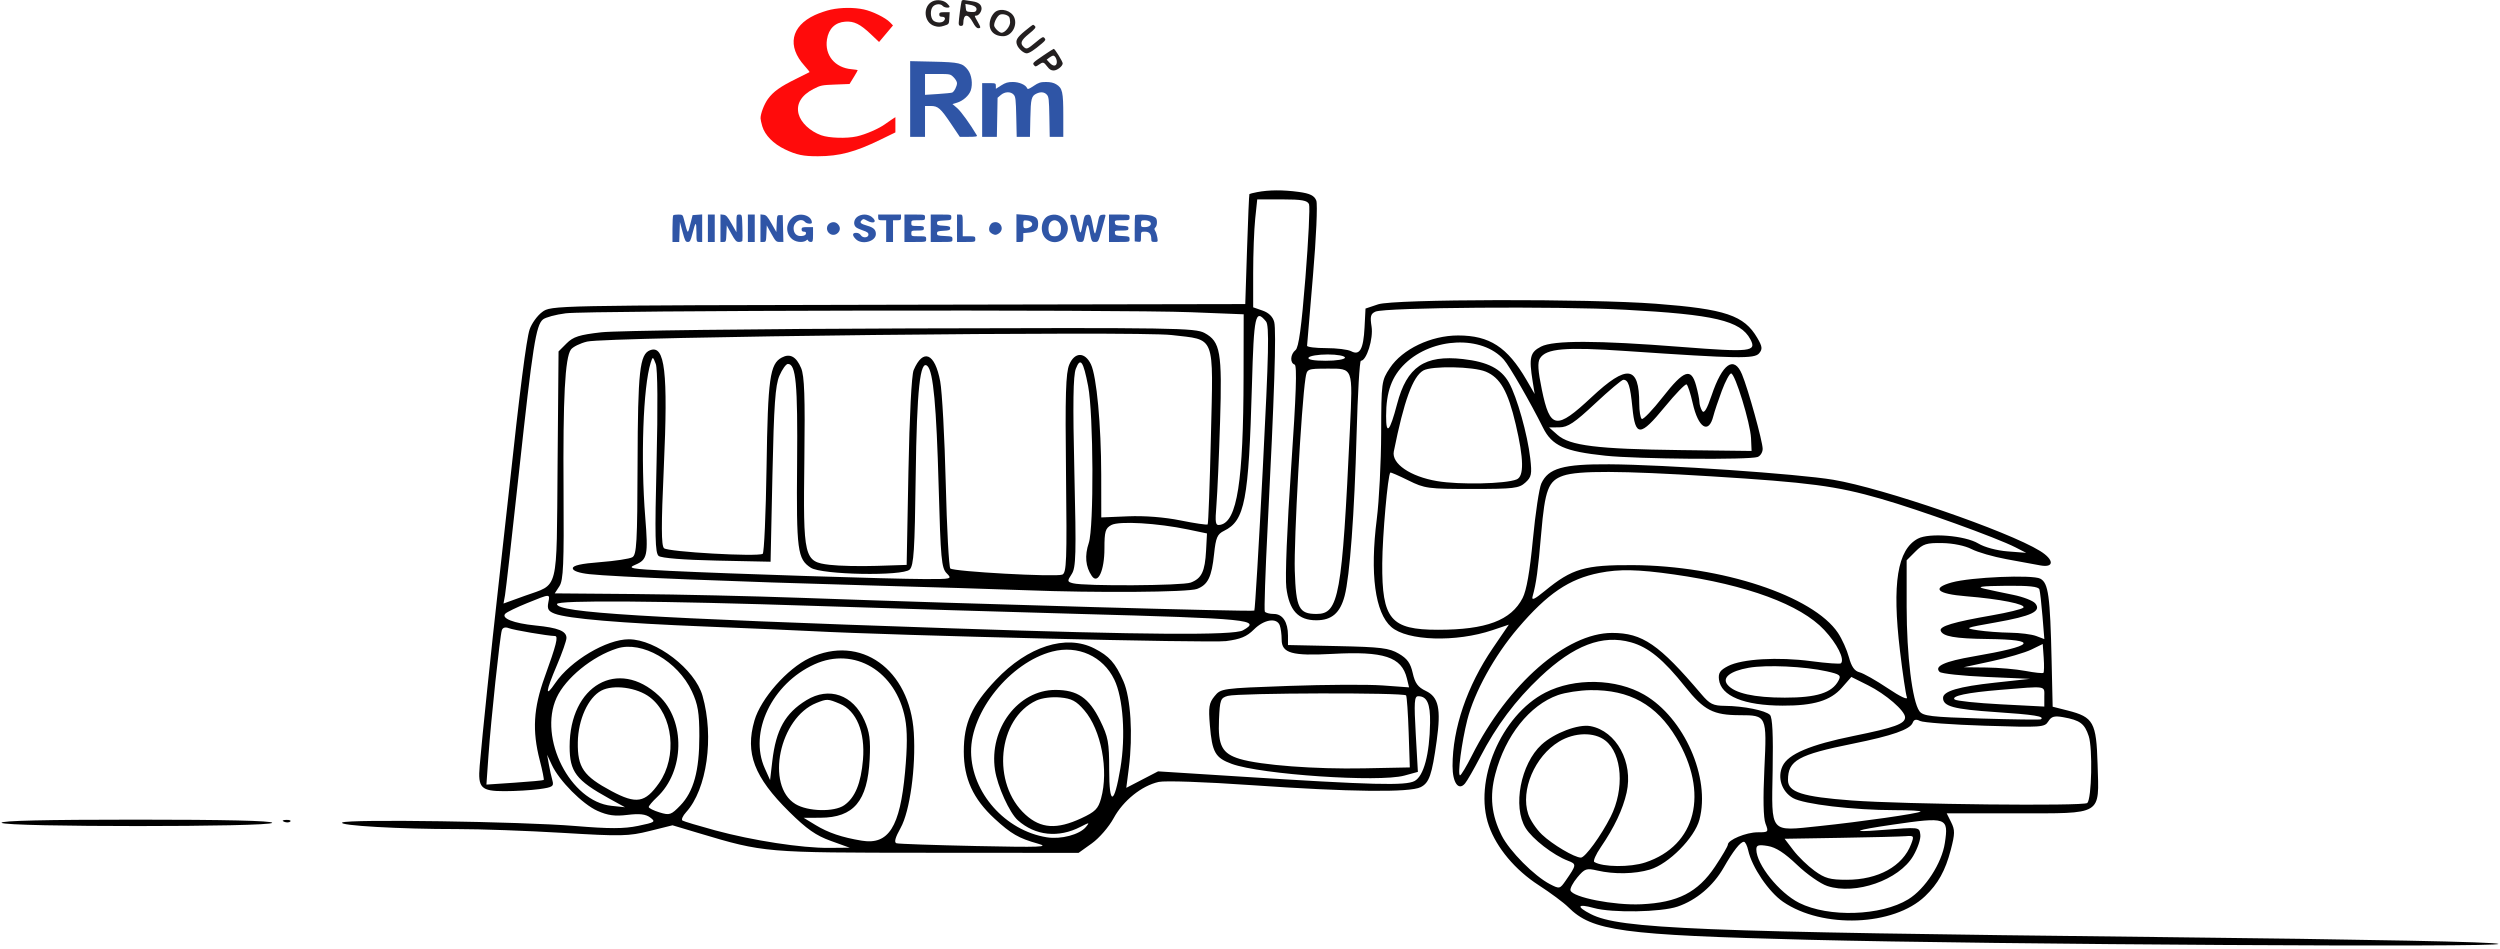 <svg width="316" height="120" viewBox="0 0 316 120" fill="none" xmlns="http://www.w3.org/2000/svg">
<path fill-rule="evenodd" clip-rule="evenodd" d="M158.901 24.285C158.405 24.38 157.967 24.491 157.925 24.53C157.883 24.57 157.748 27.715 157.625 31.519L157.401 38.435L113.53 38.519C69.683 38.602 69.659 38.603 68.53 39.441C67.909 39.902 67.193 40.896 66.941 41.651C66.538 42.851 65.686 49.507 64.362 61.803C64.149 63.782 63.538 69.272 63.005 74.002C62.085 82.166 60.969 92.887 60.632 96.8C60.391 99.59 60.795 100.003 63.759 100.003C65.15 100.003 67.138 99.886 68.176 99.744C69.855 99.514 70.037 99.392 69.822 98.644C69.69 98.181 69.486 97.263 69.37 96.603L69.158 95.403L69.751 96.68C70.676 98.676 73.627 101.649 75.518 102.491C76.835 103.077 77.723 103.197 79.318 103.002C80.837 102.817 81.612 102.906 82.183 103.33C82.911 103.872 82.806 103.945 80.651 104.392C78.859 104.764 77.055 104.767 72.669 104.403C65.937 103.845 43.985 103.518 43.262 103.965C42.643 104.347 50.648 104.805 57.763 104.795C60.644 104.791 66.647 105.007 71.105 105.274C78.565 105.722 79.439 105.703 82.107 105.039L85.005 104.317L88.403 105.332C96.603 107.779 96.576 107.777 117.265 107.79L136.331 107.803L138.009 106.603C138.946 105.933 140.167 104.519 140.773 103.403C141.971 101.198 144.306 99.32 146.451 98.837C147.245 98.657 152.294 98.832 158.221 99.245C170.612 100.107 178.196 100.196 179.573 99.496C180.657 98.946 180.996 97.964 181.598 93.635C182.162 89.582 181.839 88.103 180.219 87.331C179.219 86.854 178.856 86.357 178.569 85.076C178.285 83.812 177.878 83.246 176.801 82.618C175.587 81.911 174.564 81.784 169.101 81.667L162.801 81.532V80.341C162.801 78.633 162.127 77.603 161.01 77.603C160.481 77.603 159.969 77.468 159.873 77.302C159.777 77.137 159.937 72.323 160.23 66.603C161.075 50.096 161.341 41.819 161.063 40.711C160.897 40.047 160.38 39.534 159.603 39.263L158.401 38.844V34.482C158.401 32.083 158.516 29.013 158.657 27.661L158.915 25.203H162.07C164.543 25.203 165.277 25.336 165.462 25.819C165.592 26.158 165.387 30.343 165.005 35.119C164.505 41.372 164.155 43.927 163.756 44.246C163.091 44.778 163.024 45.877 163.643 46.083C163.96 46.189 163.834 49.884 163.199 59.135C162.684 66.639 162.43 72.974 162.592 74.274C162.953 77.164 164.09 78.403 166.383 78.403C168.328 78.403 169.387 77.491 169.961 75.324C170.611 72.869 171.202 64.881 171.473 54.903C171.612 49.788 171.857 45.602 172.017 45.602C172.732 45.602 173.609 42.797 173.367 41.283C173.162 39.999 173.25 39.661 173.859 39.391C175.069 38.854 196.796 38.689 205.419 39.151C216.701 39.755 219.984 40.529 221.243 42.881C222.083 44.451 221.295 44.539 212.529 43.852C201.83 43.013 196.351 43.001 194.781 43.813C193.402 44.526 193.244 45.184 193.727 48.203L193.983 49.803L192.936 48.002C190.529 43.865 188.275 42.403 184.304 42.403C180.875 42.403 177.257 44.129 175.678 46.519C174.62 48.121 174.6 48.268 174.579 54.776C174.568 58.42 174.319 63.289 174.027 65.594C173.145 72.548 173.803 77.453 175.86 79.253C177.876 81.018 184.039 81.209 188.658 79.65L190.715 78.956L188.701 81.91C185.437 86.7 183.601 92.071 183.601 96.827C183.601 98.947 184.365 100.009 185.183 99.024C185.451 98.7 186.305 97.213 187.081 95.719C189.15 91.729 191.557 88.518 194.694 85.558C198.941 81.552 202.545 80.179 206.16 81.191C208.372 81.811 210.247 83.35 213.021 86.829C215.377 89.781 216.565 90.396 219.927 90.4C223.314 90.404 223.339 90.459 223.019 97.143C222.837 100.957 222.886 103.387 223.16 104.103C223.57 105.174 223.544 105.203 222.171 105.203C220.713 105.203 218.401 106.162 218.401 106.767C218.401 106.957 217.672 108.203 216.781 109.537C214.602 112.8 212.076 114.089 207.444 114.3C204.025 114.456 198.797 113.433 198.513 112.553C198.433 112.306 198.825 111.56 199.384 110.895C200.317 109.786 200.524 109.715 201.901 110.035C204.034 110.531 206.642 110.482 208.554 109.911C210.927 109.202 214.194 105.908 214.809 103.603C216.223 98.306 212.878 90.734 207.834 87.812C204.291 85.759 199.009 85.649 195.317 87.55C189.722 90.433 186.207 98.751 188.198 104.395C189.179 107.175 191.522 109.968 194.48 111.881C195.98 112.852 197.659 114.097 198.211 114.65C201.255 117.693 204.853 118.183 228.601 118.788C252.151 119.387 316.271 119.77 315.801 119.309C315.551 119.064 299.41 118.739 272.801 118.442C214.173 117.789 204.739 117.407 201.089 115.546C199.186 114.575 199.371 114.191 201.463 114.771C203.767 115.411 209.955 115.306 212.052 114.591C214.416 113.786 216.553 111.979 217.869 109.673C219.076 107.557 219.981 106.403 220.431 106.403C220.599 106.403 220.846 106.899 220.979 107.506C221.441 109.606 223.565 112.74 225.371 113.982C230.364 117.417 239.37 117.066 243.329 113.281C244.979 111.703 245.893 110.054 246.581 107.412C247.111 105.379 247.117 104.918 246.627 103.935L246.062 102.803H254.831C265.903 102.803 265.327 103.151 265.134 96.579C264.979 91.293 264.615 90.638 261.364 89.812L259.456 89.328L259.325 83.565C259.136 75.269 258.919 73.694 257.893 73.144C256.905 72.617 249.112 72.948 246.701 73.621C244.093 74.349 244.837 75.07 248.501 75.366C252.791 75.712 256.176 76.388 255.743 76.813C255.555 76.999 253.781 77.431 251.801 77.776C246.933 78.623 245.121 79.164 245.305 79.717C245.547 80.443 247.093 80.719 251.201 80.769C257.855 80.849 257.234 81.632 249.457 82.969C245.795 83.598 244.449 84.211 245.164 84.926C245.382 85.144 248.045 85.432 251.081 85.564L256.601 85.806L252.157 86.288C247.585 86.782 245.601 87.367 245.601 88.218C245.601 89.286 246.95 89.65 252.212 90.003C257.142 90.334 258.485 90.549 257.967 90.923C257.875 90.989 254.501 90.945 250.468 90.823C244.054 90.63 243.07 90.513 242.615 89.891C241.715 88.659 241.001 82.826 241.001 76.712V70.822L242.111 69.712C243.081 68.743 243.513 68.608 245.518 68.644C246.873 68.668 248.384 68.981 249.207 69.406C249.973 69.803 251.951 70.375 253.601 70.678C255.251 70.981 257.185 71.336 257.901 71.468C259.68 71.796 259.656 70.749 257.858 69.638C253.798 67.129 238.045 61.706 231.724 60.642C227.316 59.9 210.321 58.726 203.401 58.686C197.572 58.652 195.703 59.181 194.821 61.118C194.551 61.71 194.072 64.893 193.757 68.191C193.367 72.262 192.951 74.638 192.457 75.594C190.999 78.422 187.849 79.603 181.761 79.603C175.775 79.603 174.667 78.282 174.717 71.203C174.741 67.687 175.421 60.049 175.737 59.733C175.788 59.682 176.812 60.127 178.013 60.721C180.087 61.748 180.495 61.803 186.056 61.803C191.349 61.803 192 61.725 192.798 61.004C193.582 60.295 193.653 59.95 193.425 57.938C193.085 54.931 191.743 50.166 190.729 48.361C189.743 46.606 188.053 45.739 184.932 45.386C180.065 44.835 177.825 46.362 176.591 51.07C175.672 54.573 175.2 55.088 175.203 52.583C175.206 49.53 175.92 47.564 177.609 45.952C181.103 42.619 187.343 42.372 190.082 45.457C190.791 46.255 193.437 50.849 195.031 54.049C196.176 56.347 197.752 57.056 202.923 57.601C206.974 58.028 221.164 58.145 222.168 57.76C222.516 57.626 222.801 57.166 222.801 56.738C222.801 55.8 220.963 49.164 220.191 47.319C219.185 44.91 217.713 45.929 216.345 49.981C215.757 51.722 215.395 52.321 215.156 51.944C214.967 51.646 214.809 51.133 214.805 50.803C214.8 50.472 214.609 49.528 214.379 48.703C213.753 46.445 212.858 46.759 210.179 50.179C208.897 51.816 207.702 53.065 207.524 52.955C207.346 52.845 207.201 51.968 207.201 51.005C207.201 46.207 205.665 46.003 201.175 50.203C196.71 54.378 195.926 54.26 194.892 49.261C194.393 46.845 194.329 45.806 194.648 45.3C195.441 44.042 197.81 43.842 205.601 44.374C219.677 45.334 221.764 45.369 222.355 44.658C222.8 44.121 222.763 43.812 222.121 42.712C220.452 39.856 218.109 39.066 209.306 38.392C200.869 37.746 176.188 37.798 174.201 38.465L172.601 39.002L172.478 41.389C172.336 44.148 171.871 44.975 170.785 44.394C170.383 44.179 168.961 44.002 167.627 44.002C166.293 44.002 165.206 43.867 165.213 43.703C165.22 43.538 165.557 39.532 165.963 34.803C166.368 30.073 166.557 25.824 166.382 25.361C166.145 24.732 165.589 24.455 164.177 24.261C162.187 23.988 160.397 23.997 158.901 24.285ZM71.506 39.602C70.244 39.763 68.949 40.114 68.628 40.38C67.746 41.112 67.339 43.706 65.609 59.602C64.735 67.632 63.935 74.672 63.832 75.245L63.643 76.288L66.322 75.316C70.703 73.727 70.337 75.183 70.478 58.77L70.601 44.42L71.618 43.403C72.459 42.562 73.224 42.319 76.018 42.001C77.879 41.791 95.511 41.569 115.201 41.51C148.525 41.41 151.088 41.45 152.267 42.096C154.258 43.184 154.489 44.51 154.218 53.292C154.087 57.533 153.882 62.233 153.763 63.737C153.567 66.199 153.616 66.458 154.251 66.336C156.375 65.927 157.164 60.884 157.187 47.565L157.201 39.728L150.537 39.465C141.609 39.113 74.411 39.229 71.506 39.602ZM158.245 48.703C157.833 63.313 157.357 65.803 154.722 67.097C153.865 67.518 153.678 67.95 153.462 70.015C153.156 72.948 152.683 73.915 151.301 74.441C150.183 74.865 138.567 74.952 129.601 74.602C126.631 74.486 117.631 74.21 109.601 73.989C92.949 73.531 77.583 72.911 74.501 72.575C73.18 72.43 72.401 72.155 72.401 71.833C72.401 71.477 73.451 71.24 75.847 71.056C77.742 70.91 79.577 70.632 79.924 70.437C80.475 70.129 80.559 68.617 80.589 58.543C80.624 46.892 80.858 44.773 82.165 44.272C84.053 43.547 84.455 46.974 83.905 59.115C83.573 66.457 83.579 68.941 83.93 69.292C84.397 69.759 95.755 70.404 96.406 70.001C96.585 69.889 96.804 64.939 96.893 59.001C97.06 47.798 97.311 46 98.814 45.195C99.855 44.638 100.647 45.069 101.264 46.531C101.678 47.512 101.771 50.141 101.672 58.047C101.514 70.621 101.605 71 104.866 71.394C106.04 71.536 108.711 71.596 110.801 71.527L114.601 71.403L114.825 59.602C114.96 52.549 115.225 47.394 115.484 46.786C116.678 43.985 118.179 44.619 118.841 48.203C119.084 49.523 119.4 55.312 119.542 61.07C119.684 66.826 119.943 71.679 120.118 71.854C120.514 72.249 133.413 72.96 134.265 72.633C134.814 72.422 134.87 70.926 134.744 59.898C134.629 49.87 134.711 47.142 135.157 46.082C135.836 44.474 137.134 44.461 137.895 46.053C138.612 47.553 139.186 53.718 139.194 60.002L139.201 65.403L142.581 65.262C144.69 65.175 147.189 65.371 149.226 65.784C151.022 66.147 152.562 66.374 152.648 66.288C152.735 66.202 152.919 61.197 153.059 55.167C153.36 42.114 153.709 43.014 148.086 42.349C143.685 41.828 76.693 42.578 74.211 43.176C73.337 43.386 72.417 43.839 72.166 44.182C71.418 45.205 71.153 50.273 71.233 62.044C71.295 71.312 71.208 73.332 70.713 74.091L70.119 75.002L80.16 75.085C85.682 75.13 95.241 75.349 101.401 75.571C123.492 76.367 158.389 77.347 158.547 77.177C158.635 77.081 159.119 68.959 159.623 59.127C160.375 44.45 160.447 41.14 160.021 40.627C158.67 38.999 158.495 39.794 158.245 48.703ZM165.401 45.203C165.246 45.453 166.063 45.602 167.577 45.602C168.926 45.602 170.001 45.425 170.001 45.203C170.001 44.983 169.021 44.803 167.824 44.803C166.627 44.803 165.537 44.983 165.401 45.203ZM82.245 45.862C81.292 48.866 80.97 58.053 81.56 65.387C81.946 70.18 81.828 70.746 80.3 71.388C79.247 71.831 79.727 71.916 84.658 72.158C92.215 72.528 112.605 73.183 116.901 73.194C120.3 73.202 120.379 73.181 119.664 72.466C119.003 71.805 118.899 70.676 118.645 61.48C118.365 51.31 117.968 47.01 117.242 46.284C116.305 45.346 115.885 49.243 115.744 60.188C115.623 69.593 115.502 71.472 114.984 71.989C114.122 72.849 103.86 72.661 102.483 71.761C100.798 70.659 100.659 69.598 100.753 58.583C100.839 48.473 100.611 46.002 99.59 46.002C99.353 46.002 98.87 46.678 98.515 47.502C97.998 48.708 97.825 51.164 97.636 60.002L97.401 71.002L90.601 70.859C86.442 70.77 83.589 70.543 83.255 70.272C82.806 69.907 82.759 67.822 82.991 58.416C83.161 51.473 83.123 46.613 82.892 46.009C82.524 45.042 82.507 45.038 82.245 45.862ZM135.988 46.602C135.645 47.483 135.595 50.97 135.801 59.711C136.047 70.129 136.004 71.738 135.459 72.569C134.879 73.454 134.891 73.533 135.628 73.726C137.097 74.11 149.461 74.036 150.511 73.636C151.885 73.115 152.308 72.233 152.447 69.606L152.563 67.428L150.182 66.93C146.283 66.115 141.464 65.833 140.474 66.363C139.719 66.767 139.601 67.17 139.601 69.34C139.601 72.13 138.773 73.924 138.005 72.802C137.21 71.643 137.081 70.235 137.623 68.626C138.278 66.679 138.217 52.319 137.539 48.803C136.927 45.633 136.567 45.122 135.988 46.602ZM165.015 47.803C164.495 51.165 163.537 68.36 163.66 72.135C163.814 76.88 164.178 77.603 166.415 77.603C169.237 77.603 169.641 75.357 170.635 54.129C170.996 46.421 171.057 46.585 167.816 46.594C165.22 46.602 165.199 46.611 165.015 47.803ZM179.898 46.836C178.574 47.607 177.467 50.649 176.178 57.063C175.869 58.601 178.263 60.24 181.655 60.812C184.501 61.292 190.283 61.169 191.701 60.599C192.652 60.216 192.616 58.018 191.587 53.635C190.604 49.45 189.634 47.743 187.805 46.978C186.219 46.316 180.954 46.221 179.898 46.836ZM217.641 49.386C217.192 50.587 216.709 52.029 216.568 52.59C215.98 54.934 214.661 54.108 213.955 50.953C213.685 49.75 213.339 48.688 213.184 48.592C213.029 48.496 211.788 49.776 210.426 51.435C207.314 55.227 206.704 55.239 206.335 51.516C206.062 48.759 205.817 48.002 205.194 48.002C204.996 48.002 203.391 49.352 201.627 51.002C199.007 53.453 198.179 54.005 197.109 54.015L195.801 54.028L196.876 54.975C198.421 56.335 201.88 56.762 212.401 56.892L221.401 57.002L221.331 55.403C221.247 53.49 219.315 47.203 218.812 47.203C218.617 47.203 218.091 48.185 217.641 49.386ZM197.605 60.125C195.701 60.776 195.284 61.867 194.807 67.442C194.412 72.057 194.178 73.77 193.723 75.368C193.557 75.949 193.935 75.782 195.285 74.676C198.715 71.865 200.313 71.399 206.401 71.432C217.597 71.493 229.202 75.33 232.322 80.002C232.836 80.772 233.458 82.156 233.705 83.079C234.025 84.274 234.409 84.818 235.045 84.978C235.536 85.101 237.139 86.008 238.608 86.993C240.218 88.073 241.179 88.524 241.028 88.13C240.89 87.77 240.496 85.119 240.153 82.239C239.14 73.747 239.827 69.466 242.423 68.083C243.856 67.32 248.387 67.686 250.063 68.701C250.841 69.172 252.385 69.588 253.757 69.695L256.113 69.878L254.757 69.186C252.352 67.959 242.597 64.441 237.731 63.044C232.054 61.416 228.781 60.984 216.201 60.203C204.825 59.496 199.509 59.474 197.605 60.125ZM202.163 72.415C198.325 73.176 195.599 75.026 191.859 79.409C188.898 82.879 186.347 87.503 185.463 91.002C184.751 93.825 184.205 98.002 184.549 98.002C184.681 98.002 185.356 96.878 186.049 95.502C190.608 86.462 197.989 80.002 203.762 80.002C207.608 80.002 209.699 81.436 215.045 87.736C216.121 89.004 216.526 89.205 218.045 89.22C220.393 89.243 223.159 89.8 223.722 90.364C224.038 90.68 224.144 92.85 224.063 97.384C223.92 105.44 223.62 105.079 229.934 104.421C235.215 103.871 242.513 102.824 242.754 102.583C242.853 102.483 241.393 102.403 239.51 102.403C234.283 102.403 227.967 101.652 226.627 100.872C225.205 100.044 224.63 98.271 225.315 96.827C226.033 95.311 228.802 94.139 234.309 93.02C239.497 91.965 240.801 91.492 240.801 90.667C240.801 89.844 238.363 87.739 236.105 86.611L234.009 85.565L232.805 86.936C231.373 88.567 229.253 89.207 225.323 89.193C220.439 89.176 217.527 87.979 217.276 85.886C217.178 85.064 217.416 84.712 218.423 84.191C220.185 83.28 224.737 83.013 228.95 83.573C230.898 83.832 232.583 83.953 232.694 83.842C233.199 83.337 232.214 81.369 230.585 79.628C227.589 76.424 220.819 73.924 211.589 72.612C207.025 71.964 204.685 71.915 202.163 72.415ZM250.801 74.409C251.571 74.587 253.222 74.938 254.47 75.189C255.718 75.441 256.971 75.926 257.255 76.268C258.078 77.26 256.813 77.868 252.255 78.674C248.306 79.372 248.247 79.398 250.001 79.667C250.991 79.819 252.824 79.957 254.075 79.973C255.325 79.989 256.811 80.178 257.377 80.393L258.405 80.784L258.169 77.893C258.04 76.303 257.865 74.778 257.78 74.502C257.669 74.141 256.484 74.014 253.513 74.044C250.461 74.075 249.761 74.168 250.801 74.409ZM66.624 76.234C65.317 76.763 64.083 77.361 63.881 77.562C63.297 78.146 64.92 78.787 67.682 79.062C70.557 79.348 71.601 79.768 71.601 80.638C71.601 80.973 71.061 82.515 70.401 84.067C68.944 87.489 68.869 88.276 70.183 86.342C72.105 83.514 76.669 80.799 79.488 80.806C82.931 80.815 87.847 84.588 88.802 87.953C90.286 93.184 89.354 99.78 86.724 102.661C86.293 103.132 86.089 103.61 86.271 103.721C86.452 103.833 88.311 104.39 90.401 104.959C95.123 106.244 101.375 107.205 104.801 107.174L107.401 107.15L105.001 106.284C103.135 105.611 101.968 104.794 99.758 102.611C95.316 98.222 94.164 95.197 95.364 91.069C96.169 88.3 99.499 84.519 102.305 83.187C108.759 80.124 115.004 84.579 115.505 92.603C115.779 96.994 115.009 102.552 113.835 104.653C113.149 105.88 112.987 106.487 113.318 106.589C113.583 106.67 118.121 106.827 123.401 106.939C131.563 107.113 132.731 107.067 131.198 106.639C128.765 105.959 127.799 105.402 125.707 103.474C123.006 100.984 121.826 98.411 121.824 95.002C121.822 91.393 122.817 89.169 125.883 85.935C129.91 81.688 134.751 80.14 138.317 81.96C140.211 82.927 140.971 83.782 141.996 86.099C142.925 88.199 143.218 92.901 142.682 97.093L142.363 99.584L144.372 98.541L146.381 97.499L156.691 98.153C173.579 99.225 177.66 99.329 178.801 98.72C179.963 98.099 180.699 95.344 180.762 91.382C180.801 88.952 180.379 88.002 179.261 88.002C178.771 88.002 178.723 88.749 178.951 92.784L179.221 97.566L177.511 98.034C174.306 98.912 159.368 97.9 155.696 96.556C153.605 95.791 153.212 95.1 152.928 91.682C152.736 89.382 152.819 88.861 153.515 88.005C154.318 87.018 154.413 87.004 162.863 86.701C167.559 86.533 172.91 86.505 174.754 86.639L178.107 86.883L177.829 85.743C177.165 83.029 174.926 82.294 168.401 82.653C163.306 82.932 162.001 82.563 162.001 80.845C162.001 80.198 161.891 79.383 161.758 79.035C161.374 78.035 159.769 78.296 158.499 79.565C157.596 80.469 156.808 80.796 154.969 81.035C152.989 81.293 113.077 80.331 102.601 79.774C100.841 79.68 94.811 79.42 89.201 79.195C78.375 78.762 71.771 78.199 70.118 77.571C69.324 77.269 69.15 76.978 69.3 76.195C69.525 75.02 69.629 75.019 66.624 76.234ZM70.401 76.353C70.401 77.43 81.215 78.094 120.401 79.425C144.709 80.25 155.934 80.327 157.101 79.677C159.5 78.338 158.054 78.194 136.201 77.595C127.841 77.366 113.081 76.918 103.401 76.599C83.353 75.937 70.401 75.841 70.401 76.353ZM63.432 79.661C63.19 80.409 62.059 91.001 61.743 95.487L61.483 99.172L65.042 98.932C66.999 98.8 68.656 98.647 68.723 98.591C68.79 98.536 68.565 97.41 68.223 96.089C67.259 92.369 67.427 89.513 68.839 85.603C70.332 81.469 70.599 80.405 70.147 80.394C69.207 80.373 64.915 79.64 64.304 79.397C63.871 79.225 63.541 79.324 63.432 79.661ZM256.764 82.105C255.974 82.491 253.724 83.153 251.764 83.575L248.201 84.343L251.046 84.373C252.611 84.389 254.845 84.583 256.011 84.805C257.176 85.025 258.202 85.135 258.289 85.047C258.377 84.96 258.392 84.104 258.324 83.145L258.201 81.403L256.764 82.105ZM77.998 81.964C74.867 82.955 71.478 85.719 70.347 88.203C68.023 93.306 72.089 101.307 77.286 101.856L79.001 102.037L76.974 100.92C72.812 98.626 72.001 97.556 72.001 94.364C72.001 86.624 78.126 83.133 83.277 87.937C86.663 91.096 86.545 97.496 83.039 100.772C82.468 101.306 82.001 101.861 82.001 102.005C82.001 102.15 82.616 102.457 83.368 102.688C84.636 103.077 84.827 103.014 85.989 101.814C87.675 100.075 88.401 97.427 88.397 93.039C88.393 90.068 88.221 89.034 87.454 87.386C85.675 83.567 81.143 80.968 77.998 81.964ZM133.001 82.357C127.701 83.733 122.684 89.939 122.745 95.043C122.806 100.2 127.061 104.995 132.323 105.837C134.109 106.122 136.459 105.497 137.269 104.52C137.756 103.933 137.699 103.932 136.587 104.507C133.801 105.947 130.861 105.643 128.659 103.687C127.609 102.756 126.076 99.379 125.767 97.319C124.987 92.113 128.689 87.207 133.401 87.206C136.183 87.205 137.649 88.207 139.055 91.069C140.078 93.153 140.201 93.819 140.201 97.308C140.201 101.889 140.825 101.8 141.617 97.104C142.301 93.052 141.969 88.216 140.848 85.901C139.418 82.946 136.247 81.514 133.001 82.357ZM102.946 83.971C97.565 86.415 94.625 92.571 96.67 97.115L97.339 98.603L97.619 96.203C98.084 92.225 99.251 90.142 101.931 88.504C104.797 86.754 107.83 87.811 109.268 91.062C109.917 92.528 110.05 93.515 109.927 95.951C109.657 101.272 107.916 103.343 103.694 103.363L101.587 103.374L103.094 104.291C104.689 105.262 106.426 105.849 108.924 106.261C112.319 106.821 113.756 104.549 114.397 97.603C114.693 94.406 114.696 92.338 114.407 90.826C113.266 84.842 107.985 81.683 102.946 83.971ZM221.039 84.406C218.67 84.826 217.625 85.668 218.367 86.562C219.253 87.63 221.718 88.182 225.601 88.183C229.637 88.184 231.559 87.576 232.382 86.037C232.743 85.362 232.58 85.233 230.894 84.855C228.1 84.23 223.277 84.01 221.039 84.406ZM76.002 87.296C74.34 88.176 73.077 90.959 73.036 93.833C72.991 97.008 73.746 98.1 77.297 99.996C80.439 101.673 81.542 101.485 83.305 98.977C85.645 95.648 85.081 90.373 82.148 88.135C80.521 86.894 77.534 86.487 76.002 87.296ZM252.801 87.201C248.655 87.543 246.609 87.975 247.061 88.411C247.248 88.592 249.876 88.868 252.901 89.025L258.401 89.311V88.056C258.401 86.641 258.817 86.704 252.801 87.201ZM196.93 87.858C193.342 89.129 190.273 92.992 189.007 97.832C188.27 100.65 188.516 103.024 189.814 105.611C190.799 107.573 193.935 110.734 195.913 111.757C197.123 112.383 197.167 112.373 197.91 111.3C199.288 109.31 199.298 109.22 198.195 108.8C196.338 108.094 193.698 106.055 192.837 104.661C191.173 101.969 192.21 96.551 194.853 94.122C196.454 92.65 199.503 91.495 201.03 91.782C204.315 92.398 206.465 96.346 205.605 100.185C205.13 102.301 204.047 104.591 202.344 107.078C201.713 107.999 201.343 108.843 201.521 108.954C202.589 109.613 206.066 109.645 207.971 109.012C214.411 106.873 216.059 100.237 211.884 93.257C209.373 89.059 205.968 87.17 201.028 87.234C199.693 87.251 197.849 87.532 196.93 87.858ZM155.201 87.959C154.275 88.215 154.192 88.44 154.081 90.96C153.937 94.25 154.471 95.257 156.715 95.93C159.349 96.719 166.24 97.241 172.401 97.118L178.201 97.002L178.055 92.603C177.975 90.183 177.829 88.068 177.731 87.903C177.509 87.528 156.568 87.581 155.201 87.959ZM131.001 88.545C126.073 90.825 125.293 99.063 129.633 102.985C131.575 104.739 133.587 104.867 136.673 103.43C138.438 102.608 138.809 102.237 139.171 100.934C140.163 97.363 139.191 92.25 137.05 89.773C136.033 88.597 135.464 88.295 134 88.159C132.954 88.061 131.698 88.222 131.001 88.545ZM103.201 88.852C98.511 90.722 96.725 99.305 100.542 101.632C102.105 102.585 105.448 102.665 106.714 101.778C108.086 100.817 108.83 99.004 109.081 96.012C109.373 92.529 108.256 89.836 106.156 88.958C104.627 88.319 104.544 88.317 103.201 88.852ZM258.904 91.186C258.437 91.933 258.066 91.959 250.907 91.732C246.779 91.601 243.083 91.331 242.695 91.131C242.192 90.873 241.924 90.937 241.764 91.354C241.437 92.207 239.184 92.996 234.201 94.002C227.284 95.399 226.001 96.118 226.001 98.597C226.001 100.135 227.794 100.71 234.06 101.179C240.646 101.673 263.411 101.916 263.835 101.497C264.387 100.953 264.523 94.585 264.016 93.049C263.492 91.462 262.922 91.038 260.797 90.655C259.667 90.452 259.298 90.555 258.904 91.186ZM197.059 93.74C193.991 95.597 192.171 99.882 193.167 102.901C193.414 103.649 194.197 104.814 194.908 105.491C196.22 106.741 199.027 108.403 199.827 108.403C200.359 108.403 202.366 105.648 203.581 103.251C205.352 99.758 205.044 95.281 202.918 93.609C201.506 92.499 199.018 92.554 197.059 93.74ZM0.201 104.003C0.541 104.553 34.401 104.553 34.401 104.003C34.401 103.742 28.393 103.603 17.177 103.603C5.797 103.603 0.037 103.738 0.201 104.003ZM35.926 103.876C36.214 103.991 36.559 103.977 36.692 103.844C36.825 103.711 36.589 103.617 36.167 103.634C35.701 103.653 35.607 103.748 35.926 103.876ZM239.222 104.239C234.43 104.936 233.735 105.233 237.601 104.933C242.749 104.532 242.588 104.513 242.73 105.517C242.802 106.02 242.397 107.221 241.831 108.187C240.04 111.243 234.535 113.169 230.961 111.989C230.108 111.708 228.393 110.508 227.151 109.322C225.559 107.804 224.464 107.098 223.446 106.933C222.269 106.741 222.001 106.822 222.001 107.366C222.001 109.254 224.883 112.85 227.417 114.125C231.128 115.991 237.77 115.775 241.201 113.675C243.334 112.37 245.443 109.123 245.829 106.552C246.315 103.314 246.097 103.238 239.222 104.239ZM232.687 105.902L225.574 106.021L226.687 107.481C227.3 108.285 228.503 109.45 229.361 110.072C230.678 111.027 231.311 111.203 233.427 111.203C237.413 111.203 240.508 109.491 241.564 106.703C241.959 105.661 241.923 105.607 240.891 105.693C240.291 105.742 236.6 105.837 232.687 105.902Z" fill="black"/>
<path fill-rule="evenodd" clip-rule="evenodd" d="M105.018 1.216C104.464 1.335 103.554 1.645 102.996 1.904C99.972 3.31 99.457 5.839 101.691 8.313C102.07 8.733 102.356 9.095 102.326 9.117C102.296 9.139 101.524 9.525 100.611 9.974C98.633 10.945 97.754 11.573 97.076 12.497C96.597 13.151 96.133 14.356 96.133 14.948C96.133 15.1 96.232 15.557 96.353 15.965C96.687 17.091 97.762 18.183 99.222 18.88C100.687 19.58 101.534 19.756 103.398 19.75C106.111 19.74 108.071 19.221 111.263 17.667L113.177 16.735V14.81L112.78 15.063C112.562 15.201 112.174 15.47 111.919 15.66C111.132 16.246 109.431 16.988 108.299 17.24C107.003 17.528 104.785 17.456 103.788 17.093C102.377 16.58 101.231 15.498 100.944 14.41C100.615 13.162 101.282 12.037 102.82 11.246C103.721 10.783 103.878 10.751 105.579 10.686L107.382 10.616L107.896 9.783C108.179 9.325 108.411 8.919 108.411 8.881C108.411 8.844 108.066 8.784 107.644 8.749C105.538 8.574 104.215 6.974 104.529 4.984C104.745 3.619 105.558 2.83 106.843 2.737C107.946 2.657 108.726 3.04 110.078 4.324L111.114 5.308L112.874 3.216L112.5 2.826C111.941 2.242 110.274 1.423 109.17 1.189C107.937 0.927 106.317 0.938 105.018 1.216Z" fill="#FF0B0B"/>
<path fill-rule="evenodd" clip-rule="evenodd" d="M115.044 17.296H116.922V13.396H117.633C118.571 13.396 118.884 13.672 120.24 15.69L121.318 17.296H122.451C123.318 17.296 123.559 17.254 123.477 17.116C122.647 15.71 121.471 14.079 120.993 13.669L120.39 13.153L120.97 12.979C121.73 12.752 122.496 12.066 122.708 11.423C122.978 10.603 122.818 9.461 122.345 8.841C121.679 7.968 121.266 7.869 117.969 7.794L115.044 7.727V17.296ZM116.922 11.989L118.535 11.884C119.422 11.827 120.237 11.746 120.346 11.704C120.601 11.606 120.967 10.899 120.967 10.504C120.967 10.335 120.777 10.006 120.544 9.774C120.129 9.358 120.098 9.352 118.522 9.352H116.922V11.989ZM126.556 10.793L125.878 11.223V10.865C125.878 10.524 125.837 10.507 125.011 10.507H124.144V17.296H126.003L126.094 12.36L126.5 12.011C127.014 11.569 127.751 11.548 128.128 11.964C128.368 12.23 128.407 12.565 128.456 14.781L128.511 17.296H130.186L130.235 14.949C130.287 12.448 130.37 12.123 131.041 11.818C131.563 11.58 132.017 11.633 132.319 11.967C132.564 12.236 132.599 12.553 132.64 14.783L132.685 17.296H134.4V14.62C134.4 11.605 134.294 11.136 133.506 10.656C133.176 10.454 132.775 10.364 132.212 10.364C131.52 10.363 131.283 10.439 130.652 10.863C130.071 11.255 129.892 11.318 129.829 11.155C129.666 10.729 128.829 10.363 128.02 10.363C127.396 10.363 127.094 10.452 126.556 10.793ZM85.096 27.215C85.043 27.268 85 28.048 85 28.948V30.585H85.855L85.939 28.057L86.278 29.321C86.574 30.427 86.656 30.585 86.936 30.585C87.212 30.585 87.292 30.443 87.521 29.538C87.921 27.956 88.024 27.912 88.029 29.321C88.033 30.572 88.037 30.585 88.394 30.585H88.756V27.102L87.545 27.191L87.308 28.13C86.907 29.719 86.971 29.753 86.429 27.66C86.298 27.154 86.253 27.119 85.741 27.119C85.439 27.119 85.149 27.162 85.096 27.215ZM89.478 30.585H90.344V27.119H89.478V30.585ZM91.067 30.585H91.421C91.762 30.585 91.778 30.542 91.819 29.538L91.861 28.491L92.439 29.537C92.931 30.429 93.074 30.584 93.402 30.584C93.614 30.585 93.809 30.521 93.835 30.444C93.862 30.366 93.863 29.586 93.838 28.71C93.793 27.132 93.79 27.119 93.441 27.119C93.098 27.119 93.089 27.148 93.087 28.238L93.086 29.357L92.47 28.274C91.967 27.39 91.782 27.182 91.46 27.145L91.067 27.099V30.585ZM94.533 30.585H95.4V27.119H94.533V30.585ZM96.122 30.585H96.477C96.817 30.585 96.834 30.542 96.874 29.538L96.917 28.491L97.494 29.535C98.028 30.501 98.108 30.58 98.546 30.583L99.02 30.585L98.939 27.191H98.578C98.229 27.191 98.215 27.227 98.174 28.261L98.131 29.331L97.524 28.261C97.026 27.384 96.845 27.183 96.519 27.145L96.122 27.099V30.585ZM100.187 27.484C98.885 28.58 99.549 30.585 101.214 30.585C101.48 30.585 101.784 30.504 101.889 30.405C102.042 30.26 102.094 30.26 102.147 30.405C102.183 30.504 102.338 30.585 102.49 30.585C102.734 30.585 102.767 30.475 102.767 29.646V28.707H102.044C101.419 28.707 101.322 28.746 101.322 28.996C101.322 29.192 101.419 29.285 101.622 29.285C101.829 29.285 101.906 29.363 101.873 29.538C101.84 29.713 101.664 29.804 101.299 29.835C100.699 29.885 100.311 29.499 100.311 28.852C100.311 28.019 101.281 27.486 101.756 28.057C101.951 28.292 102.622 28.358 102.622 28.142C102.622 27.207 101.028 26.777 100.187 27.484ZM108.347 27.418C107.907 27.764 107.835 28.416 108.202 28.726C108.331 28.835 108.737 29.022 109.105 29.141C109.604 29.303 109.772 29.43 109.772 29.646C109.772 30.067 109.055 30.127 108.805 29.727C108.69 29.544 108.467 29.43 108.221 29.43C107.715 29.43 107.697 29.751 108.177 30.231C108.94 30.994 110.711 30.535 110.711 29.574C110.711 29.046 110.418 28.759 109.657 28.542C108.787 28.293 108.618 28.139 108.903 27.853C109.112 27.644 109.171 27.647 109.572 27.877C110.459 28.386 110.95 28.019 110.186 27.418C109.956 27.236 109.593 27.119 109.267 27.119C108.94 27.119 108.578 27.236 108.347 27.418ZM111 27.48C111 27.796 111.063 27.841 111.506 27.841H112.011V30.585H112.878V27.841H113.383C113.826 27.841 113.889 27.796 113.889 27.48V27.119H111V27.48ZM114.322 30.585H115.694C117.062 30.585 117.067 30.584 117.067 30.224C117.067 29.876 117.033 29.863 116.128 29.863C115.223 29.863 115.189 29.85 115.189 29.502C115.189 29.16 115.232 29.141 115.983 29.141C116.681 29.141 116.778 29.106 116.778 28.852C116.778 28.598 116.681 28.563 115.983 28.563C115.232 28.563 115.189 28.543 115.189 28.202C115.189 27.857 115.227 27.841 116.056 27.841C116.884 27.841 116.922 27.825 116.922 27.48C116.922 27.121 116.913 27.119 115.622 27.119H114.322V30.585ZM117.644 30.585H119.017C120.377 30.585 120.389 30.582 120.389 30.231C120.389 29.894 120.341 29.874 119.414 29.834C118.549 29.796 118.439 29.758 118.439 29.502C118.439 29.252 118.55 29.207 119.269 29.17C119.974 29.133 120.1 29.085 120.1 28.852C120.1 28.619 119.974 28.571 119.269 28.534C118.55 28.497 118.439 28.452 118.439 28.202C118.439 27.948 118.55 27.908 119.342 27.87C120.192 27.829 120.244 27.806 120.244 27.473C120.244 27.123 120.228 27.119 118.944 27.119H117.644V30.585ZM120.967 30.585H122.122C123.259 30.585 123.278 30.579 123.278 30.224C123.278 29.883 123.234 29.863 122.483 29.863H121.689V28.491C121.689 27.123 121.688 27.119 121.328 27.119H120.967V30.585ZM128.478 30.585H128.911C129.318 30.585 129.344 30.551 129.344 30.026V29.466L130.091 29.395C130.96 29.311 131.222 29.05 131.222 28.269C131.222 27.488 130.881 27.259 129.575 27.16L128.478 27.077V30.585ZM132.559 27.267C131.573 27.664 131.367 29.419 132.217 30.179C133.029 30.905 134.264 30.68 134.762 29.717C135.53 28.231 134.105 26.646 132.559 27.267ZM135.267 27.261C135.267 27.393 135.756 29.244 136.078 30.332C136.126 30.496 136.297 30.585 136.56 30.585C136.949 30.585 136.975 30.541 137.147 29.61C137.407 28.198 137.51 28.115 137.709 29.162C137.974 30.557 137.988 30.585 138.43 30.585C138.815 30.585 138.846 30.529 139.233 29.105C139.454 28.29 139.669 27.505 139.71 27.36C139.771 27.141 139.713 27.104 139.367 27.143C138.97 27.188 138.939 27.244 138.731 28.301C138.61 28.911 138.472 29.45 138.423 29.499C138.375 29.548 138.289 29.341 138.234 29.039C137.889 27.163 137.863 27.099 137.46 27.146C137.114 27.187 137.065 27.277 136.889 28.202C136.598 29.729 136.54 29.75 136.283 28.419C136.06 27.262 136.024 27.188 135.657 27.145C135.438 27.119 135.267 27.17 135.267 27.261ZM140.178 30.585H141.478C142.761 30.585 142.778 30.581 142.778 30.231C142.778 29.897 142.725 29.874 141.875 29.834C141.064 29.795 140.967 29.758 140.926 29.466C140.883 29.159 140.93 29.141 141.757 29.141C142.53 29.141 142.633 29.107 142.633 28.859C142.633 28.617 142.515 28.571 141.803 28.534C141.067 28.496 140.967 28.454 140.926 28.166C140.882 27.857 140.927 27.841 141.829 27.841C142.745 27.841 142.778 27.828 142.778 27.48C142.778 27.121 142.768 27.119 141.478 27.119H140.178V30.585ZM143.472 27.227C143.448 27.286 143.428 28.05 143.428 28.924V30.513L143.825 30.559C144.207 30.603 144.222 30.579 144.222 29.945C144.222 29.288 144.225 29.285 144.723 29.285C145.273 29.285 145.522 29.574 145.522 30.215C145.522 30.528 145.587 30.585 145.946 30.585C146.355 30.585 146.368 30.565 146.29 30.044C146.246 29.746 146.129 29.371 146.03 29.211C145.884 28.976 145.887 28.886 146.047 28.736C146.264 28.534 146.307 27.875 146.124 27.585C146.06 27.485 145.785 27.338 145.513 27.26C144.931 27.093 143.537 27.071 143.472 27.227ZM129.344 28.337C129.344 28.779 129.392 28.852 129.678 28.852C129.861 28.852 130.138 28.758 130.292 28.644C130.679 28.356 130.407 27.928 129.799 27.868C129.366 27.825 129.344 27.846 129.344 28.337ZM132.761 28.105C132.492 28.402 132.446 29.162 132.672 29.584C132.775 29.776 132.975 29.863 133.317 29.863C133.89 29.863 134.111 29.57 134.111 28.812C134.111 27.967 133.28 27.532 132.761 28.105ZM144.222 28.274C144.222 28.67 144.264 28.707 144.71 28.707C145.309 28.707 145.645 28.38 145.378 28.057C145.279 27.938 144.978 27.841 144.71 27.841C144.264 27.841 144.222 27.878 144.222 28.274ZM104.971 28.173C104.386 28.433 104.378 29.277 104.957 29.587C105.669 29.968 106.466 29.156 106.031 28.492C105.772 28.096 105.396 27.983 104.971 28.173ZM125.485 28.142C125.148 28.268 124.922 28.843 125.064 29.214C125.11 29.334 125.309 29.506 125.507 29.596C125.796 29.728 125.937 29.713 126.233 29.519C127.064 28.975 126.422 27.794 125.485 28.142Z" fill="#2F55A6"/>
<path fill-rule="evenodd" clip-rule="evenodd" d="M117.903 0.16C116.593 0.744 116.744 2.872 118.125 3.286C118.579 3.422 118.822 3.417 119.324 3.258C119.951 3.059 119.952 3.058 119.996 2.301L120.04 1.542H119.382C118.821 1.542 118.724 1.585 118.724 1.831C118.724 2.043 118.821 2.12 119.086 2.12C119.47 2.12 119.56 2.382 119.273 2.669C119.001 2.942 118.223 2.877 117.934 2.558C117.579 2.166 117.571 1.217 117.919 0.832C118.237 0.481 118.899 0.436 119.158 0.748C119.346 0.975 120.024 1.051 120.024 0.845C120.024 0.78 119.878 0.59 119.699 0.424C119.265 0.019 118.479 -0.096 117.903 0.16ZM121.549 0.13C121.459 0.419 121.18 2.526 121.18 2.921C121.18 3.179 121.258 3.276 121.469 3.276C121.672 3.276 121.758 3.179 121.76 2.951C121.767 1.729 122.344 1.659 122.959 2.806C123.234 3.32 123.455 3.565 123.645 3.565C124.004 3.565 123.996 3.479 123.562 2.719C123.144 1.988 123.141 1.976 123.397 1.976C123.699 1.976 124.069 1.485 124.069 1.084C124.069 0.584 123.675 0.272 122.91 0.168C122.554 0.119 122.116 0.05 121.935 0.013C121.745 -0.026 121.583 0.024 121.549 0.13ZM122.072 0.983C122.116 1.442 122.154 1.473 122.714 1.514C123.172 1.547 123.332 1.499 123.406 1.308C123.536 0.97 123.242 0.717 122.578 0.596L122.026 0.495L122.072 0.983ZM125.819 1.489C125.634 1.619 125.392 1.942 125.281 2.207C124.729 3.529 125.4 4.576 126.801 4.576C127.856 4.576 128.638 3.253 128.201 2.207C127.842 1.349 126.568 0.964 125.819 1.489ZM126.41 1.847C126.088 1.968 125.658 2.744 125.658 3.205C125.658 3.504 126.301 4.142 126.601 4.142C127.03 4.142 127.68 3.342 127.678 2.817C127.677 2.553 127.627 2.26 127.567 2.165C127.387 1.883 126.769 1.713 126.41 1.847ZM129.535 3.922C128.532 4.755 128.336 5.105 128.555 5.68C128.742 6.173 129.396 6.742 129.774 6.742C130.087 6.742 130.734 6.322 131.721 5.476C132.157 5.103 132.198 5.015 132.03 4.812C131.856 4.602 131.745 4.654 130.952 5.317C129.869 6.222 129.764 6.265 129.408 5.943C128.899 5.483 129.05 5.098 130.061 4.277C130.795 3.682 130.964 3.475 130.838 3.324C130.75 3.218 130.635 3.131 130.583 3.131C130.53 3.131 130.059 3.487 129.535 3.922ZM131.96 6.956C130.511 7.943 130.479 7.976 130.707 8.251C130.87 8.448 130.935 8.441 131.294 8.185C131.835 7.8 131.917 7.816 132.365 8.404C132.654 8.783 132.858 8.909 133.183 8.909C133.633 8.909 134.324 8.364 134.324 8.008C134.324 7.775 133.33 6.161 133.194 6.173C133.14 6.178 132.585 6.53 131.96 6.956ZM132.627 7.288L132.301 7.539L132.676 7.943C133.105 8.405 133.509 8.404 133.575 7.94C133.63 7.557 133.37 7.03 133.128 7.034C133.031 7.036 132.806 7.15 132.627 7.288Z" fill="#231F20"/>
</svg>
